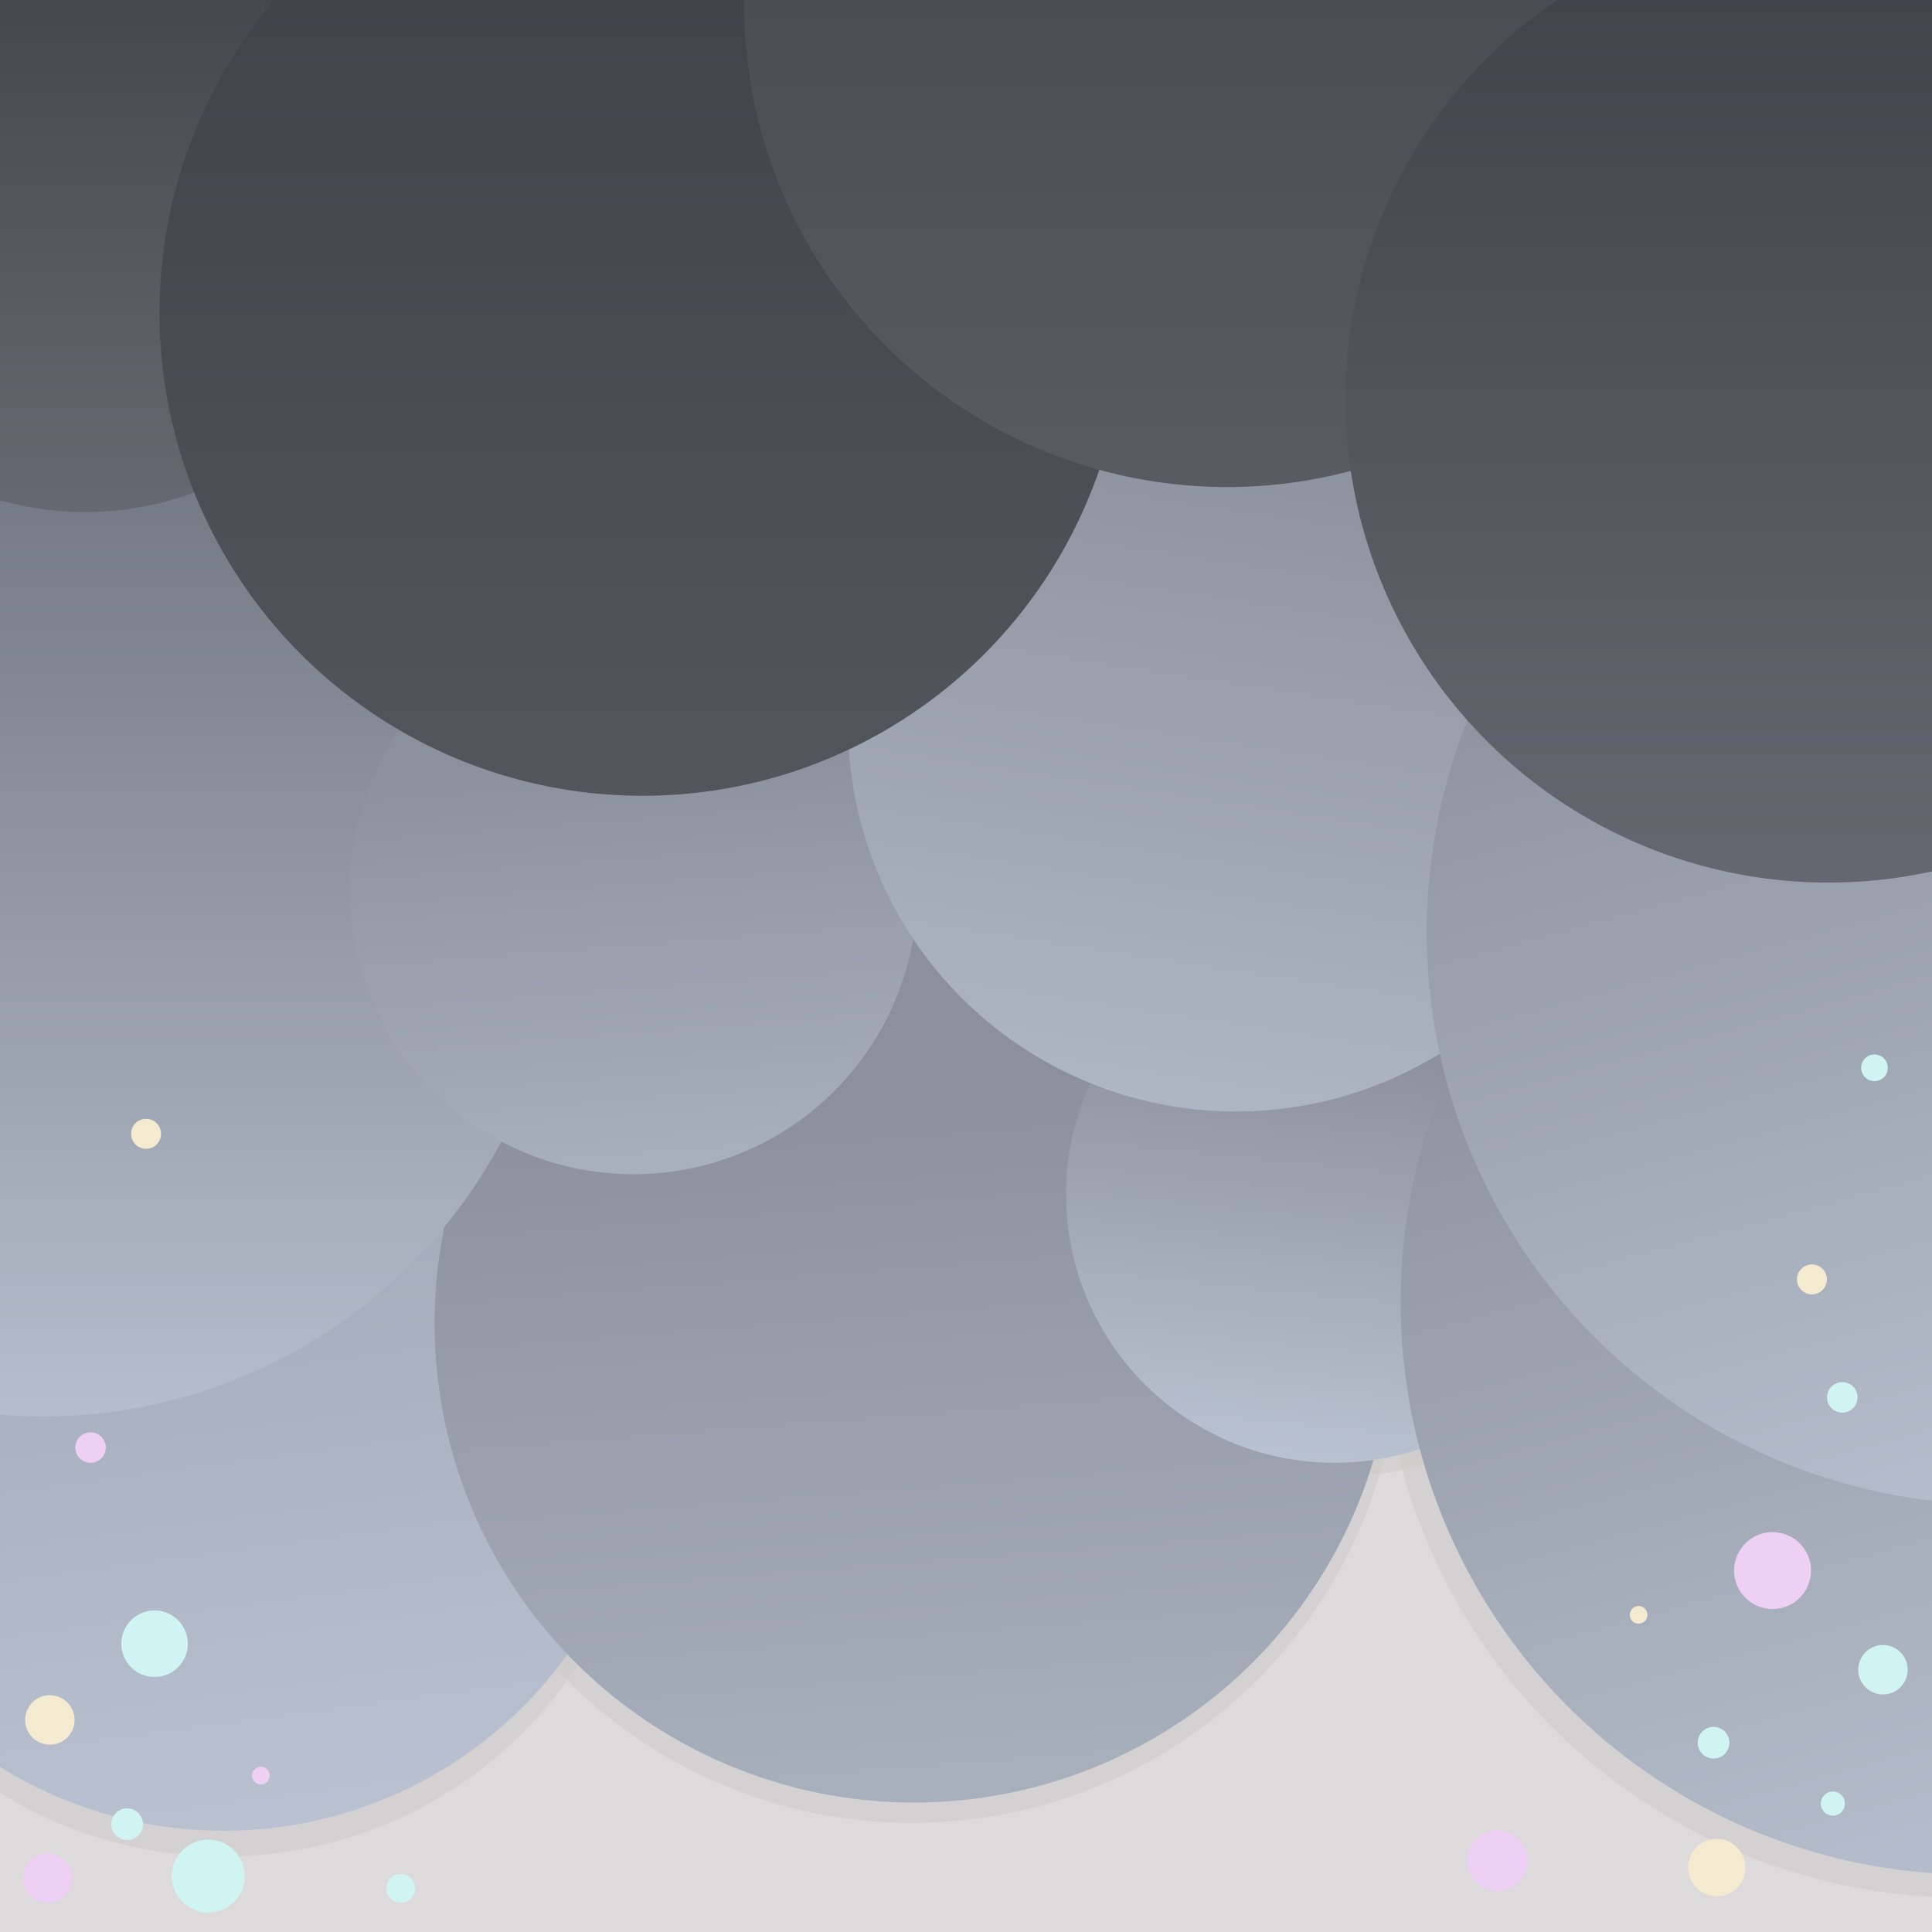 <?xml version="1.0" encoding="UTF-8" standalone="no"?>
<svg
   xmlns:dc="http://purl.org/dc/elements/1.1/"
   xmlns:cc="http://creativecommons.org/ns#"
   xmlns:rdf="http://www.w3.org/1999/02/22-rdf-syntax-ns#"
   xmlns:svg="http://www.w3.org/2000/svg"
   xmlns="http://www.w3.org/2000/svg"
   xmlns:xlink="http://www.w3.org/1999/xlink"
   xmlns:sodipodi="http://sodipodi.sourceforge.net/DTD/sodipodi-0.dtd"
   xmlns:inkscape="http://www.inkscape.org/namespaces/inkscape"
   width="600"
   height="600"
   viewBox="0 0 158.75 158.75"
   version="1.1"
   id="svg8"
   inkscape:version="1.0.2 (394de47547, 2021-03-26)"
   sodipodi:docname="tech-stack-bg.svg">
  <defs
     id="defs2">
    <linearGradient
       inkscape:collect="always"
       id="linearGradient1507">
      <stop
         style="stop-color:#7a8089;stop-opacity:1"
         offset="0"
         id="stop1503" />
      <stop
         style="stop-color:#c7d0e0;stop-opacity:1"
         offset="1"
         id="stop1505" />
    </linearGradient>
    <linearGradient
       inkscape:collect="always"
       id="linearGradient1501">
      <stop
         style="stop-color:#a1a9b7;stop-opacity:1"
         offset="0"
         id="stop1497" />
      <stop
         style="stop-color:#bdc5d6;stop-opacity:1"
         offset="1"
         id="stop1499" />
    </linearGradient>
    <linearGradient
       inkscape:collect="always"
       id="linearGradient1028">
      <stop
         style="stop-color:#8b919c;stop-opacity:1;"
         offset="0"
         id="stop1024" />
      <stop
         style="stop-color:#c0c8d8;stop-opacity:1"
         offset="1"
         id="stop1026" />
    </linearGradient>
    <linearGradient
       inkscape:collect="always"
       id="linearGradient1022">
      <stop
         style="stop-color:#8b919c;stop-opacity:1;"
         offset="0"
         id="stop1018" />
      <stop
         style="stop-color:#c0c8d8;stop-opacity:1"
         offset="1"
         id="stop1020" />
    </linearGradient>
    <linearGradient
       inkscape:collect="always"
       id="linearGradient1016">
      <stop
         style="stop-color:#6a6f78;stop-opacity:1"
         offset="0"
         id="stop1012" />
      <stop
         style="stop-color:#c0c8d8;stop-opacity:1"
         offset="1"
         id="stop1014" />
    </linearGradient>
    <linearGradient
       inkscape:collect="always"
       id="linearGradient976">
      <stop
         style="stop-color:#8b919c;stop-opacity:1;"
         offset="0"
         id="stop972" />
      <stop
         style="stop-color:#c0c8d8;stop-opacity:1"
         offset="1"
         id="stop974" />
    </linearGradient>
    <linearGradient
       inkscape:collect="always"
       id="linearGradient952">
      <stop
         style="stop-color:#3d4045;stop-opacity:1;"
         offset="0"
         id="stop948" />
      <stop
         style="stop-color:#8b919c;stop-opacity:1"
         offset="1"
         id="stop950" />
    </linearGradient>
    <linearGradient
       inkscape:collect="always"
       id="linearGradient946">
      <stop
         style="stop-color:#3d4045;stop-opacity:1;"
         offset="0"
         id="stop942" />
      <stop
         style="stop-color:#8b919c;stop-opacity:1"
         offset="1"
         id="stop944" />
    </linearGradient>
    <linearGradient
       inkscape:collect="always"
       id="linearGradient940">
      <stop
         style="stop-color:#3d4045;stop-opacity:1;"
         offset="0"
         id="stop936" />
      <stop
         style="stop-color:#8b919c;stop-opacity:1"
         offset="1"
         id="stop938" />
    </linearGradient>
    <linearGradient
       inkscape:collect="always"
       id="linearGradient912">
      <stop
         style="stop-color:#3d4045;stop-opacity:1;"
         offset="0"
         id="stop908" />
      <stop
         style="stop-color:#8b919c;stop-opacity:1"
         offset="1"
         id="stop910" />
    </linearGradient>
    <linearGradient
       inkscape:collect="always"
       xlink:href="#linearGradient912"
       id="linearGradient914"
       x1="158.75"
       y1="-13.204"
       x2="158.75"
       y2="150.605"
       gradientUnits="userSpaceOnUse"
       gradientTransform="translate(-7.408,4.763)" />
    <linearGradient
       inkscape:collect="always"
       xlink:href="#linearGradient952"
       id="linearGradient916"
       x1="107.529"
       y1="-43.929"
       x2="107.529"
       y2="190.499"
       gradientUnits="userSpaceOnUse"
       gradientTransform="translate(-7.408,4.763)" />
    <linearGradient
       inkscape:collect="always"
       xlink:href="#linearGradient946"
       id="linearGradient918"
       x1="60.394"
       y1="-18.558"
       x2="60.394"
       y2="273.354"
       gradientUnits="userSpaceOnUse"
       gradientTransform="translate(-7.408,4.763)" />
    <linearGradient
       inkscape:collect="always"
       xlink:href="#linearGradient940"
       id="linearGradient920"
       x1="13.211"
       y1="-15.237"
       x2="13.211"
       y2="87.371"
       gradientUnits="userSpaceOnUse"
       gradientTransform="translate(-7.408,4.763)" />
    <linearGradient
       inkscape:collect="always"
       xlink:href="#linearGradient1022"
       id="linearGradient986"
       x1="49.086"
       y1="61.664"
       x2="54.038"
       y2="124.632"
       gradientUnits="userSpaceOnUse" />
    <linearGradient
       inkscape:collect="always"
       xlink:href="#linearGradient1016"
       id="linearGradient988"
       x1="0"
       y1="27.47"
       x2="6.2004887e-15"
       y2="128.732"
       gradientUnits="userSpaceOnUse" />
    <linearGradient
       inkscape:collect="always"
       xlink:href="#linearGradient1028"
       id="linearGradient990"
       x1="107.892"
       y1="34.816"
       x2="94.924"
       y2="120.083"
       gradientUnits="userSpaceOnUse" />
    <linearGradient
       inkscape:collect="always"
       xlink:href="#linearGradient976"
       id="linearGradient992"
       x1="158.75"
       y1="41.525"
       x2="185.257"
       y2="138.998"
       gradientUnits="userSpaceOnUse" />
    <linearGradient
       inkscape:collect="always"
       xlink:href="#linearGradient1501"
       id="linearGradient1251"
       gradientUnits="userSpaceOnUse"
       x1="-10.979"
       y1="46.936"
       x2="3.5527137e-15"
       y2="128.732"
       gradientTransform="matrix(0.815,0,0,0.815,15.493,55.599)" />
    <linearGradient
       inkscape:collect="always"
       xlink:href="#linearGradient1022"
       id="linearGradient1253"
       gradientUnits="userSpaceOnUse"
       x1="49.086"
       y1="61.664"
       x2="54.038"
       y2="124.632"
       gradientTransform="matrix(1.689,0,0,1.689,-12.822,-14.861)" />
    <linearGradient
       inkscape:collect="always"
       xlink:href="#linearGradient1507"
       id="linearGradient1255"
       gradientUnits="userSpaceOnUse"
       x1="112.259"
       y1="24.496"
       x2="103.892"
       y2="106.466"
       gradientTransform="matrix(0.691,0,0,0.691,39.432,57.049)" />
    <linearGradient
       inkscape:collect="always"
       xlink:href="#linearGradient976"
       id="linearGradient1257"
       gradientUnits="userSpaceOnUse"
       x1="158.75"
       y1="41.525"
       x2="185.257"
       y2="138.998"
       gradientTransform="translate(-2.147,30.396)" />
  </defs>
  <sodipodi:namedview
     id="base"
     pagecolor="#ffffff"
     bordercolor="#666666"
     borderopacity="1.0"
     inkscape:pageopacity="0.0"
     inkscape:pageshadow="2"
     inkscape:zoom="1.2467717"
     inkscape:cx="330.07005"
     inkscape:cy="318.34655"
     inkscape:document-units="px"
     inkscape:current-layer="layer4"
     inkscape:document-rotation="0"
     showgrid="false"
     units="px"
     width="600px"
     inkscape:pagecheckerboard="true"
     inkscape:showpageshadow="false"
     borderlayer="true"
     inkscape:window-width="1920"
     inkscape:window-height="1014"
     inkscape:window-x="0"
     inkscape:window-y="34"
     inkscape:window-maximized="1">
    <sodipodi:guide
       position="0,158.75"
       orientation="0,600"
       id="guide835" />
    <sodipodi:guide
       position="158.75,158.75"
       orientation="600,0"
       id="guide837" />
    <sodipodi:guide
       position="158.75,0"
       orientation="0,-600"
       id="guide839" />
    <sodipodi:guide
       position="0,0"
       orientation="-600,0"
       id="guide841" />
  </sodipodi:namedview>
  <g
     inkscape:label="Background"
     inkscape:groupmode="layer"
     id="layer1"
     sodipodi:insensitive="true">
    <rect
       style="fill:#dcdada;fill-opacity:1;stroke-width:1.661"
       id="rect833"
       width="172.361"
       height="163.576"
       x="-2.611"
       y="-3.927" />
  </g>
  <g
     inkscape:groupmode="layer"
     id="g2334"
     inkscape:label="circles_bottom copy"
     sodipodi:insensitive="true">
    <circle
       style="fill:#cdcbcb;fill-opacity:0.613;stroke-width:3.224"
       id="circle2326"
       cx="18.371"
       cy="117.763"
       r="34.787" />
    <circle
       style="fill:#cdcbcb;fill-opacity:0.613;stroke-width:3.716"
       id="circle2328"
       cx="74.933"
       cy="109.694"
       r="40.095" />
    <circle
       style="fill:#cdcbcb;fill-opacity:0.613;stroke-width:2.043"
       id="circle2330"
       cx="110.704"
       cy="99.206"
       r="22.046" />
    <circle
       style="fill:#cdcbcb;fill-opacity:0.613;stroke-width:4.437"
       id="circle2332"
       cx="161.377"
       cy="108.053"
       r="47.874" />
  </g>
  <g
     inkscape:groupmode="layer"
     id="g1236"
     inkscape:label="circles_bottom"
     sodipodi:insensitive="true">
    <circle
       style="fill:url(#linearGradient1251);fill-opacity:1;stroke-width:3.224"
       id="circle1228"
       cx="18.371"
       cy="115.646"
       r="34.787" />
    <circle
       style="fill:url(#linearGradient1253);fill-opacity:1;stroke-width:3.651"
       id="circle1230"
       cx="75.105"
       cy="108.717"
       r="39.395" />
    <circle
       style="fill:url(#linearGradient1255);fill-opacity:1;stroke-width:2.043"
       id="circle1232"
       cx="109.646"
       cy="98.148"
       r="22.046" />
    <circle
       style="fill:url(#linearGradient1257);fill-opacity:1;stroke-width:4.36"
       id="circle1234"
       cx="162.131"
       cy="106.995"
       r="47.041" />
  </g>
  <g
     inkscape:groupmode="layer"
     id="g962"
     inkscape:label="circles_md"
     sodipodi:insensitive="true">
    <circle
       style="fill:url(#linearGradient988);fill-opacity:1;stroke-width:3.957"
       id="circle954"
       cx="3.532"
       cy="73.696"
       r="42.694" />
    <circle
       style="fill:url(#linearGradient986);fill-opacity:1;stroke-width:2.162"
       id="circle956"
       cx="52.056"
       cy="73.163"
       r="23.323" />
    <circle
       style="fill:url(#linearGradient990);fill-opacity:1;stroke-width:2.955"
       id="circle958"
       cx="101.555"
       cy="59.445"
       r="31.887" />
    <circle
       style="fill:url(#linearGradient992);fill-opacity:1;stroke-width:4.36"
       id="circle960"
       cx="164.278"
       cy="76.599"
       r="47.041" />
  </g>
  <g
     inkscape:groupmode="layer"
     id="layer2"
     inkscape:label="circles_top"
     sodipodi:insensitive="true">
    <circle
       style="fill:url(#linearGradient920);fill-opacity:1;stroke-width:2.38"
       id="path846"
       cx="6.985"
       cy="16.392"
       r="25.684" />
    <circle
       style="fill:url(#linearGradient918);fill-opacity:1;stroke-width:3.678"
       id="path846-3"
       cx="52.794"
       cy="25.701"
       r="39.688" />
    <circle
       style="fill:url(#linearGradient916);fill-opacity:1;stroke-width:3.678"
       id="path846-3-6"
       cx="100.825"
       cy="0.332"
       r="39.688" />
    <circle
       style="fill:url(#linearGradient914);fill-opacity:1;stroke-width:3.678"
       id="path846-3-6-7"
       cx="150.245"
       cy="32.834"
       r="39.688" />
  </g>
  <g
     inkscape:groupmode="layer"
     id="layer4"
     inkscape:label="accents">
    <circle
       style="fill:#edd0f4;fill-opacity:1;stroke-width:1.104"
       id="path2352"
       cx="3.919"
       cy="154.332"
       r="2.032" />
    <circle
       style="fill:#d0f4f2;fill-opacity:1;stroke-width:0.706"
       id="path2352-9"
       cx="10.449"
       cy="149.893"
       r="1.301" />
    <circle
       style="fill:#d0f4f2;fill-opacity:1;stroke-width:1.627"
       id="path2352-9-4"
       cx="17.113"
       cy="154.157"
       r="2.996" />
    <circle
       style="fill:#f4ead0;fill-opacity:1;stroke-width:1.104"
       id="path2352-9-4-7"
       cx="4.097"
       cy="141.325"
       r="2.032" />
    <circle
       style="fill:#d0f4f2;fill-opacity:1;stroke-width:1.484"
       id="path2352-9-4-7-8"
       cx="12.701"
       cy="135.062"
       r="2.733" />
    <circle
       style="fill:#edd0f4;fill-opacity:1;stroke-width:0.68"
       id="path2352-9-4-7-8-4"
       cx="7.441"
       cy="118.946"
       r="1.253" />
    <circle
       style="fill:#f4ead0;fill-opacity:1;stroke-width:0.669"
       id="path2352-9-4-7-8-4-5"
       cx="12.004"
       cy="93.166"
       r="1.231" />
    <circle
       style="fill:#edd0f4;fill-opacity:1;stroke-width:0.394"
       id="path2352-9-0"
       cx="21.433"
       cy="145.899"
       r="0.726" />
    <circle
       style="fill:#d0f4f2;fill-opacity:1;stroke-width:0.642"
       id="path2352-9-0-3"
       cx="32.928"
       cy="155.167"
       r="1.181" />
    <circle
       style="fill:#d0f4f2;fill-opacity:1;stroke-width:0.54"
       id="path2352-6"
       cx="-150.601"
       cy="148.199"
       r="0.993"
       transform="scale(-1,1)" />
    <circle
       style="fill:#d0f4f2;fill-opacity:1;stroke-width:0.706"
       id="path2352-9-1"
       cx="-140.8"
       cy="143.197"
       r="1.301"
       transform="scale(-1,1)" />
    <circle
       style="fill:#f4ead0;fill-opacity:1;stroke-width:1.28"
       id="path2352-9-4-0"
       cx="-141.061"
       cy="153.454"
       r="2.357"
       transform="scale(-1,1)" />
    <circle
       style="fill:#d0f4f2;fill-opacity:1;stroke-width:1.104"
       id="path2352-9-4-7-6"
       cx="-154.722"
       cy="137.199"
       r="2.032"
       transform="scale(-1,1)" />
    <circle
       style="fill:#edd0f4;fill-opacity:1;stroke-width:1.717"
       id="path2352-9-4-7-8-3"
       cx="-145.648"
       cy="129.051"
       r="3.161"
       transform="scale(-1,1)" />
    <circle
       style="fill:#d0f4f2;fill-opacity:1;stroke-width:0.68"
       id="path2352-9-4-7-8-4-2"
       cx="-151.378"
       cy="114.821"
       r="1.253"
       transform="scale(-1,1)" />
    <circle
       style="fill:#f4ead0;fill-opacity:1;stroke-width:0.669"
       id="path2352-9-4-7-8-4-5-0"
       cx="-148.883"
       cy="105.128"
       r="1.231"
       transform="scale(-1,1)" />
    <circle
       style="fill:#f4ead0;fill-opacity:1;stroke-width:0.394"
       id="path2352-9-0-6"
       cx="-134.644"
       cy="132.69"
       transform="scale(-1,1)"
       r="0.726" />
    <circle
       style="fill:#edd0f4;fill-opacity:1;stroke-width:1.351"
       id="path2352-9-0-3-1"
       cx="-123.034"
       cy="152.896"
       r="2.487"
       transform="scale(-1,1)" />
    <circle
       style="fill:#d0f4f2;fill-opacity:1;stroke-width:0.595"
       id="path2352-9-4-7-8-4-5-0-5"
       cx="-154.022"
       cy="87.74"
       r="1.095"
       transform="scale(-1,1)" />
  </g>
</svg>
